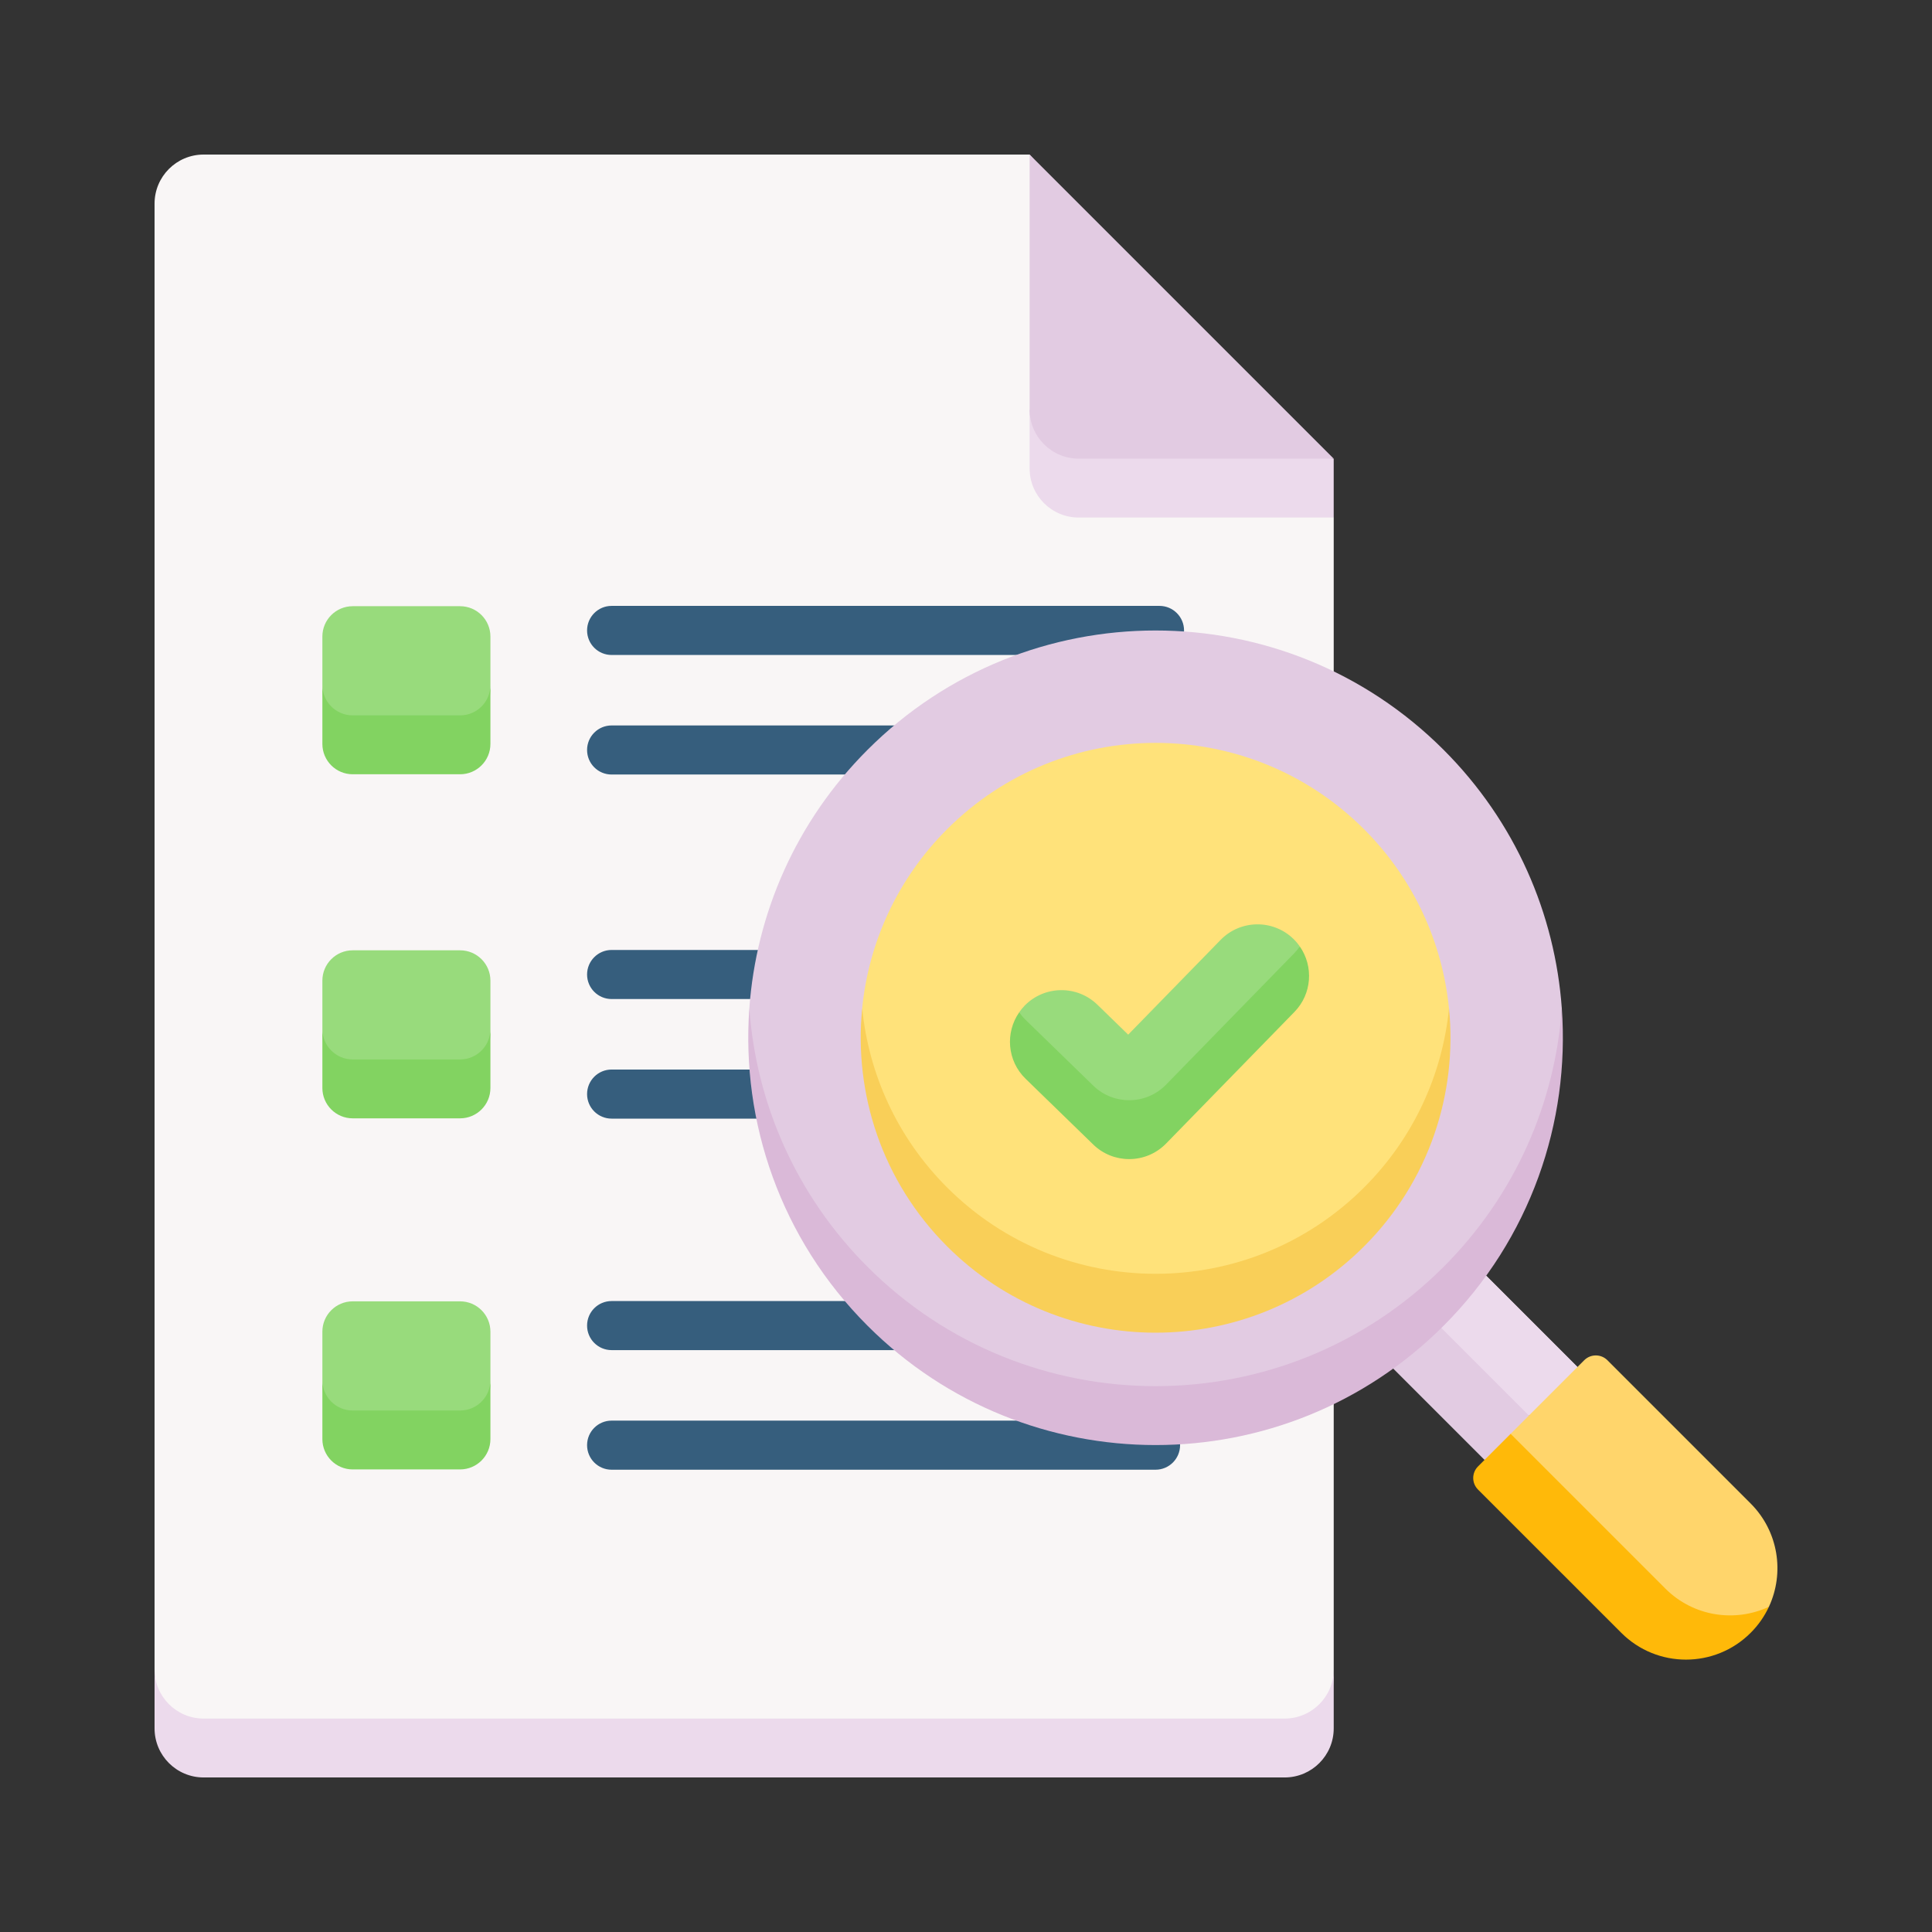 <svg width="100" height="100" viewBox="0 0 100 100" fill="none" xmlns="http://www.w3.org/2000/svg">
<rect x="0" y="0" width="100" height="100" fill="#333333" stroke="none"/>
<path d="M70.022 68.742L74.824 63.94L81.637 70.753L76.835 75.555L70.022 68.742Z" fill="#ECDAEC"/>
<path d="M81.653 70.754L74.839 63.94L72.322 66.456L74.586 71.675L79.136 73.27H81.653V70.754Z" fill="#ECDAEC"/>
<path d="M72.322 66.455L70.035 68.741L76.849 75.555H79.136V73.269L72.322 66.455Z" fill="#E2CBE2"/>
<path d="M10.54 90.428H66.492C67.895 90.428 69.033 89.46 69.033 86.412V26.788L53.293 8H10.54C9.137 8 8 9.137 8 10.54V86.411C8 89.46 9.137 90.428 10.54 90.428Z" fill="#F9F6F6"/>
<path d="M53.293 21.199C53.293 22.602 54.43 23.74 55.833 23.74L53.293 21.199Z" fill="#E2CBE2"/>
<path d="M60.015 33.902H31.657C30.955 33.902 30.387 33.333 30.387 32.632C30.387 31.93 30.955 31.361 31.657 31.361H60.015C60.717 31.361 61.286 31.93 61.286 32.632C61.286 33.333 60.717 33.902 60.015 33.902Z" fill="#365E7D"/>
<path d="M47.952 40.089H31.657C30.955 40.089 30.387 39.52 30.387 38.819C30.387 38.117 30.955 37.549 31.657 37.549H47.952C48.654 37.549 49.222 38.117 49.222 38.819C49.222 39.52 48.654 40.089 47.952 40.089Z" fill="#365E7D"/>
<path d="M41.888 51.71H31.657C30.955 51.71 30.387 51.142 30.387 50.44C30.387 49.739 30.955 49.17 31.657 49.17H41.888C42.59 49.17 43.158 49.739 43.158 50.44C43.158 51.142 42.59 51.71 41.888 51.71Z" fill="#365E7D"/>
<path d="M41.979 57.9H31.657C30.955 57.9 30.387 57.331 30.387 56.63C30.387 55.928 30.955 55.359 31.657 55.359H41.979C42.68 55.359 43.249 55.928 43.249 56.63C43.249 57.331 42.68 57.9 41.979 57.9Z" fill="#365E7D"/>
<path d="M47.595 69.882H31.657C30.955 69.882 30.387 69.314 30.387 68.612C30.387 67.91 30.955 67.342 31.657 67.342H47.595C48.296 67.342 48.865 67.91 48.865 68.612C48.865 69.314 48.296 69.882 47.595 69.882Z" fill="#365E7D"/>
<path d="M59.811 76.072H31.657C30.955 76.072 30.387 75.503 30.387 74.801C30.387 74.1 30.955 73.531 31.657 73.531H59.811C60.512 73.531 61.081 74.1 61.081 74.801C61.081 75.503 60.512 76.072 59.811 76.072Z" fill="#365E7D"/>
<path d="M44.905 67.346C53.138 75.579 66.487 75.579 74.719 67.346C78.448 63.617 80.839 58.107 80.839 52.193C80.488 47.316 78.448 42.538 74.719 38.809C66.487 30.576 53.138 30.576 44.905 38.809C41.176 42.538 39.137 47.316 38.785 52.193C38.785 57.888 41.176 63.617 44.905 67.346Z" fill="#E2CBE2"/>
<path d="M44.625 52.191C44.625 56.631 46.426 60.599 49.019 63.191C54.98 69.152 64.644 69.152 70.605 63.191C73.198 60.599 74.999 56.314 74.999 52.191C74.661 48.807 73.198 45.514 70.605 42.922C64.644 36.961 54.98 36.961 49.019 42.922C46.426 45.514 44.963 48.807 44.625 52.191Z" fill="#FFE27A"/>
<path d="M52.754 52.396C52.849 52.533 53.082 54.261 53.082 54.261L56.585 57.667C57.103 58.171 57.774 58.422 58.445 58.422C59.139 58.422 59.833 58.153 60.356 57.617L67 50.804C67 50.804 67.195 49.106 67.277 48.987C67.183 48.851 67.075 48.722 66.952 48.602C65.897 47.573 64.207 47.594 63.178 48.649L58.395 53.553L56.803 52.005C55.746 50.978 54.057 51.001 53.029 52.058C52.926 52.164 52.836 52.279 52.754 52.396Z" fill="#98DB7C"/>
<path d="M91.558 83.168C92.374 81.415 92.059 79.266 90.612 77.819L83.198 70.404C82.867 70.074 82.331 70.074 82 70.404L78.188 74.217L77.635 76.424L84.576 83.614C86.025 85.064 89.459 85.365 91.558 83.168Z" fill="#FFD56B"/>
<path d="M86.2 82.226L78.189 74.215L76.502 75.902C76.171 76.233 76.171 76.769 76.502 77.1L83.917 84.514C85.766 86.364 88.764 86.364 90.614 84.514C91.017 84.112 91.332 83.654 91.559 83.166C89.805 83.988 87.65 83.675 86.2 82.226Z" fill="#FFB909"/>
<path d="M18.256 38.504H23.813C24.681 38.504 25.384 37.267 25.384 35.456V32.948C25.384 32.08 24.681 31.377 23.813 31.377H18.256C17.389 31.377 16.686 32.08 16.686 32.948V35.456C16.686 37.345 17.389 38.504 18.256 38.504Z" fill="#98DB7C"/>
<path d="M53.293 21.199V24.248C53.293 25.651 54.43 26.788 55.833 26.788H69.032V23.74L53.293 21.199Z" fill="#ECDAEC"/>
<path d="M55.833 23.739H69.032L53.293 8V21.199C53.293 22.602 54.43 23.739 55.833 23.739Z" fill="#E2CBE2"/>
<path d="M67 49.329L60.356 56.141C59.833 56.678 59.139 56.947 58.445 56.947C57.775 56.947 57.103 56.696 56.585 56.191L53.082 52.785C52.958 52.665 52.849 52.534 52.754 52.398C52.02 53.451 52.131 54.909 53.082 55.834L56.585 59.24C57.103 59.744 57.775 59.995 58.445 59.995C59.139 59.995 59.833 59.726 60.356 59.19L67 52.377C67.909 51.445 67.997 50.018 67.278 48.988C67.195 49.107 67.104 49.222 67 49.329Z" fill="#82D361"/>
<path d="M23.813 37.028H18.256C17.389 37.028 16.686 36.325 16.686 35.457V38.505C16.686 39.373 17.389 40.076 18.256 40.076H23.813C24.681 40.076 25.384 39.373 25.384 38.505V35.457C25.384 36.325 24.681 37.028 23.813 37.028Z" fill="#82D361"/>
<path d="M18.256 56.314H23.813C24.681 56.314 25.384 55.078 25.384 53.267V50.758C25.384 49.891 24.681 49.188 23.813 49.188H18.256C17.389 49.188 16.686 49.891 16.686 50.758V53.267C16.686 55.156 17.389 56.314 18.256 56.314Z" fill="#98DB7C"/>
<path d="M23.813 54.837H18.256C17.389 54.837 16.686 54.133 16.686 53.266V56.314C16.686 57.182 17.389 57.885 18.256 57.885H23.813C24.681 57.885 25.384 57.182 25.384 56.314V53.266C25.384 54.133 24.681 54.837 23.813 54.837Z" fill="#82D361"/>
<path d="M18.256 74.484H23.813C24.681 74.484 25.384 73.248 25.384 71.437V68.928C25.384 68.061 24.681 67.357 23.813 67.357H18.256C17.389 67.357 16.686 68.061 16.686 68.928V71.437C16.686 73.326 17.389 74.484 18.256 74.484Z" fill="#98DB7C"/>
<path d="M23.813 73.008H18.256C17.389 73.008 16.686 72.305 16.686 71.438V74.486C16.686 75.353 17.389 76.057 18.256 76.057H23.813C24.681 76.057 25.384 75.353 25.384 74.486V71.438C25.384 72.305 24.681 73.008 23.813 73.008Z" fill="#82D361"/>
<path d="M66.492 88.953H10.54C9.137 88.953 8 87.815 8 86.412V89.461C8 90.864 9.137 92.001 10.54 92.001H66.492C67.895 92.001 69.033 90.864 69.033 89.461V86.412C69.033 87.815 67.895 88.953 66.492 88.953Z" fill="#ECDAEC"/>
<path d="M74.72 65.573C66.487 73.805 53.138 73.805 44.905 65.573C41.176 61.844 39.137 57.066 38.785 52.19C38.361 58.081 40.401 64.117 44.905 68.621C53.138 76.854 66.487 76.854 74.72 68.621C79.224 64.116 81.264 58.081 80.839 52.19C80.488 57.066 78.448 61.844 74.72 65.573Z" fill="#DAB9D8"/>
<path d="M70.607 61.461C64.646 67.422 54.981 67.422 49.02 61.461C46.428 58.868 44.964 55.575 44.627 52.191C44.188 56.589 45.652 61.14 49.02 64.509C54.981 70.47 64.646 70.47 70.607 64.509C73.976 61.14 75.439 56.589 75.001 52.191C74.663 55.575 73.2 58.868 70.607 61.461Z" fill="#F9CF58"/>
</svg>
